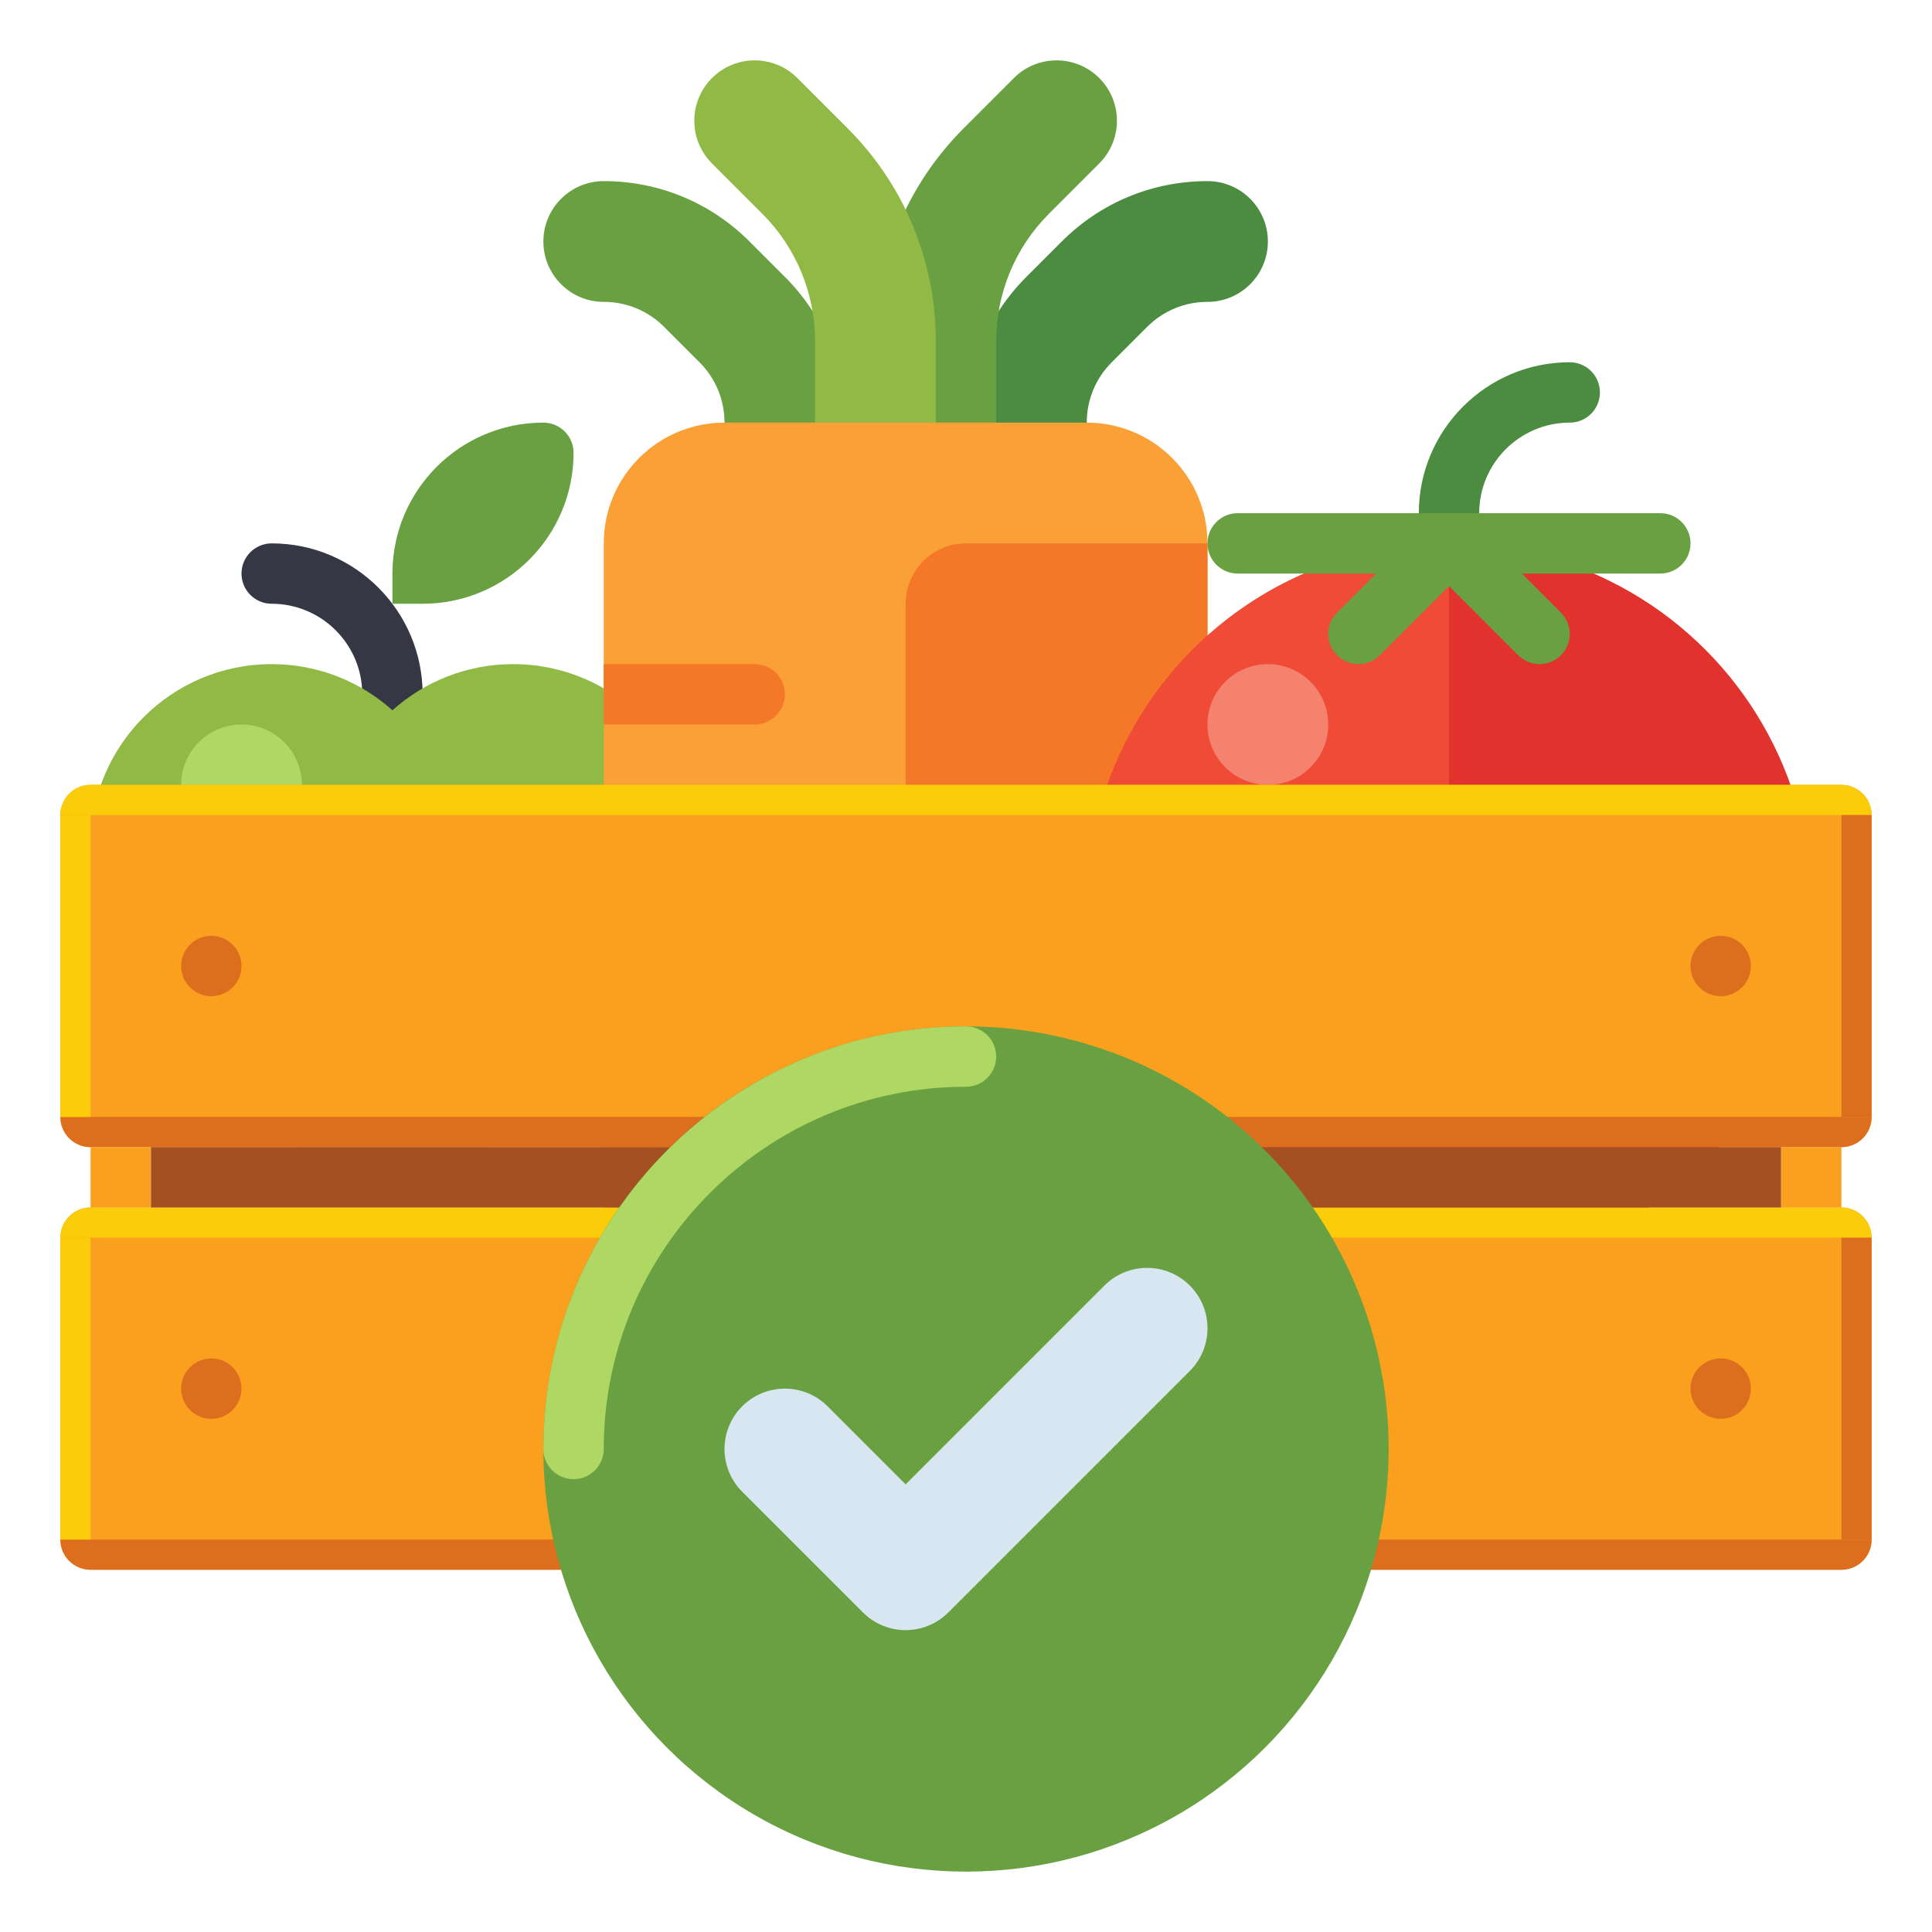 <svg id="Layer_1" height="512" viewBox="0 0 512 512" width="512" xmlns="http://www.w3.org/2000/svg"><g><g><g><path d="m104 197.333c-4.418 0-8-3.582-8-8v-5.333c0-13.233-10.767-24-24-24-4.418 0-8-3.582-8-8s3.582-8 8-8c22.056 0 40 17.944 40 40v5.333c0 4.419-3.582 8-8 8z" fill="#353744"/></g><g><path d="m136 176c-12.296 0-23.507 4.629-32 12.232-8.493-7.603-19.704-12.232-32-12.232-26.51 0-48 21.49-48 48 0 45.333 32 80 56 80s24 0 24 0 0 0 24 0 56-34.667 56-80c0-26.51-21.49-48-48-48z" fill="#91b945"/></g><g><circle cx="64" cy="208" fill="#afd763" r="16"/></g><g><path d="m144 112c-22.091 0-40 17.909-40 40v8h8c22.091 0 40-17.909 40-40 0-4.418-3.582-8-8-8z" fill="#69a041"/></g></g><g><g><path d="m272 128c-8.837 0-16-7.164-16-16 0-14.592 5.683-28.311 16-38.627l9.373-9.373c10.318-10.318 24.036-16 38.627-16 8.837 0 16 7.164 16 16s-7.163 16-16 16c-6.044 0-11.726 2.354-16 6.627l-9.373 9.373c-4.273 4.274-6.627 9.956-6.627 16 0 8.836-7.163 16-16 16z" fill="#4b8c41"/></g><g><path d="m208 128c-8.837 0-16-7.164-16-16 0-6.044-2.354-11.726-6.627-16l-9.373-9.373c-4.274-4.273-9.956-6.627-16-6.627-8.837 0-16-7.164-16-16s7.163-16 16-16c14.591 0 28.309 5.682 38.627 16l9.373 9.373c10.317 10.316 16 24.035 16 38.627 0 8.836-7.163 16-16 16z" fill="#69a041"/></g><g><path d="m248 128c-8.837 0-16-7.164-16-16v-21.49c0-21.368 8.321-41.458 23.432-56.568l13.255-13.255c6.248-6.249 16.379-6.249 22.627 0 6.249 6.248 6.249 16.379 0 22.627l-13.255 13.255c-9.066 9.066-14.059 21.12-14.059 33.941v21.49c0 8.836-7.163 16-16 16z" fill="#69a041"/></g><g><path d="m232 128c-8.837 0-16-7.164-16-16v-21.49c0-12.821-4.993-24.875-14.059-33.941l-13.255-13.255c-6.249-6.248-6.249-16.379 0-22.627 6.248-6.249 16.379-6.249 22.627 0l13.255 13.254c15.111 15.111 23.432 35.201 23.432 56.569v21.49c0 8.836-7.163 16-16 16z" fill="#91b945"/></g><g><path d="m320 384v-240c0-17.673-14.327-32-32-32h-96c-17.673 0-32 14.327-32 32v240z" fill="#faa037"/></g><g><path d="m320 384v-240h-64c-8.836 0-16 7.163-16 16v224z" fill="#f57828"/></g><g><path d="m200 192h-40v-16h40c4.418 0 8 3.582 8 8 0 4.418-3.582 8-8 8z" fill="#f57828"/></g><g><path d="m200 280h-40v-16h40c4.418 0 8 3.582 8 8 0 4.418-3.582 8-8 8z" fill="#f57828"/></g><g><path d="m200 368h-40v-16h40c4.418 0 8 3.582 8 8 0 4.418-3.582 8-8 8z" fill="#f57828"/></g><g><path d="m280 240h40v-16h-40c-4.418 0-8 3.582-8 8 0 4.418 3.582 8 8 8z" fill="#d65a0a"/></g><g><path d="m280 320h40v-16h-40c-4.418 0-8 3.582-8 8 0 4.418 3.582 8 8 8z" fill="#d65a0a"/></g></g><g><g><path d="m384 152c-4.418 0-8-3.582-8-8v-8c0-22.056 17.944-40 40-40 4.418 0 8 3.582 8 8s-3.582 8-8 8c-13.233 0-24 10.766-24 24v8c0 4.418-3.582 8-8 8z" fill="#4b8c41"/></g><g><circle cx="384" cy="240" fill="#e1322d" r="96"/></g><g><path d="m352 240h-64c0-53.019 42.981-96 96-96v64c0 17.673-14.327 32-32 32z" fill="#f04b37"/></g><g><circle cx="336" cy="192" fill="#f5826e" r="16"/></g><path d="m440 136h-112c-4.418 0-8 3.582-8 8s3.582 8 8 8h36.686l-10.343 10.343c-3.124 3.124-3.124 8.189 0 11.313 3.125 3.124 8.189 3.124 11.314 0l18.343-18.343 18.343 18.343c1.563 1.562 3.609 2.343 5.657 2.343s4.095-.781 5.657-2.343c3.124-3.124 3.124-8.189 0-11.313l-10.343-10.343h36.686c4.418 0 8-3.582 8-8s-3.582-8-8-8z" fill="#69a041"/></g><g><g><g><path d="m488 320h-464c-4.418 0-8 3.582-8 8v80c0 4.418 3.582 8 8 8h464c4.418 0 8-3.582 8-8v-80c0-4.418-3.582-8-8-8z" fill="#faa01e"/></g><g><path d="m488 320h-464c-4.418 0-8 3.582-8 8h480c0-4.418-3.582-8-8-8z" fill="#facc0a"/></g><g><path d="m488 416h-464c-4.418 0-8-3.582-8-8h480c0 4.418-3.582 8-8 8z" fill="#dc6e1e"/></g><g><path d="m488 328h8v80h-8z" fill="#dc6e1e"/></g><g><path d="m16 328h8v80h-8z" fill="#facc0a"/></g><g><path d="m488 208h-464c-4.418 0-8 3.582-8 8v80c0 4.418 3.582 8 8 8h464c4.418 0 8-3.582 8-8v-80c0-4.418-3.582-8-8-8z" fill="#faa01e"/></g><g><path d="m488 208h-464c-4.418 0-8 3.582-8 8h480c0-4.418-3.582-8-8-8z" fill="#facc0a"/></g><g><path d="m488 304h-464c-4.418 0-8-3.582-8-8h480c0 4.418-3.582 8-8 8z" fill="#dc6e1e"/></g><g><path d="m488 216h8v80h-8z" fill="#dc6e1e"/></g><g><path d="m16 216h8v80h-8z" fill="#facc0a"/></g></g><g><path d="m24 304h16v16h-16z" fill="#faa01e"/></g><g><path d="m472 304h16v16h-16z" fill="#faa01e"/></g><g><circle cx="56" cy="256" fill="#dc6e1e" r="8"/></g><g><circle cx="456" cy="256" fill="#dc6e1e" r="8"/></g><g><circle cx="56" cy="368" fill="#dc6e1e" r="8"/></g><g><circle cx="456" cy="368" fill="#dc6e1e" r="8"/></g></g><g><path d="m40 304h432v16h-432z" fill="#a55023" transform="matrix(-1 0 0 -1 512 624)"/></g><g><g><circle cx="256" cy="384" fill="#69a041" r="112"/></g><g><path d="m152 392c-4.418 0-8-3.582-8-8 0-61.757 50.243-112 112-112 4.418 0 8 3.582 8 8s-3.582 8-8 8c-52.935 0-96 43.065-96 96 0 4.418-3.582 8-8 8z" fill="#afd763"/></g><g><path d="m240 432c-4.095 0-8.189-1.562-11.313-4.687l-32-32c-6.249-6.248-6.249-16.379 0-22.627 6.248-6.249 16.379-6.249 22.627 0l20.686 20.687 52.687-52.686c6.248-6.249 16.379-6.249 22.627 0 6.249 6.248 6.249 16.379 0 22.627l-64 64c-3.125 3.124-7.219 4.686-11.314 4.686z" fill="#d7e6f0"/></g></g></g></svg>